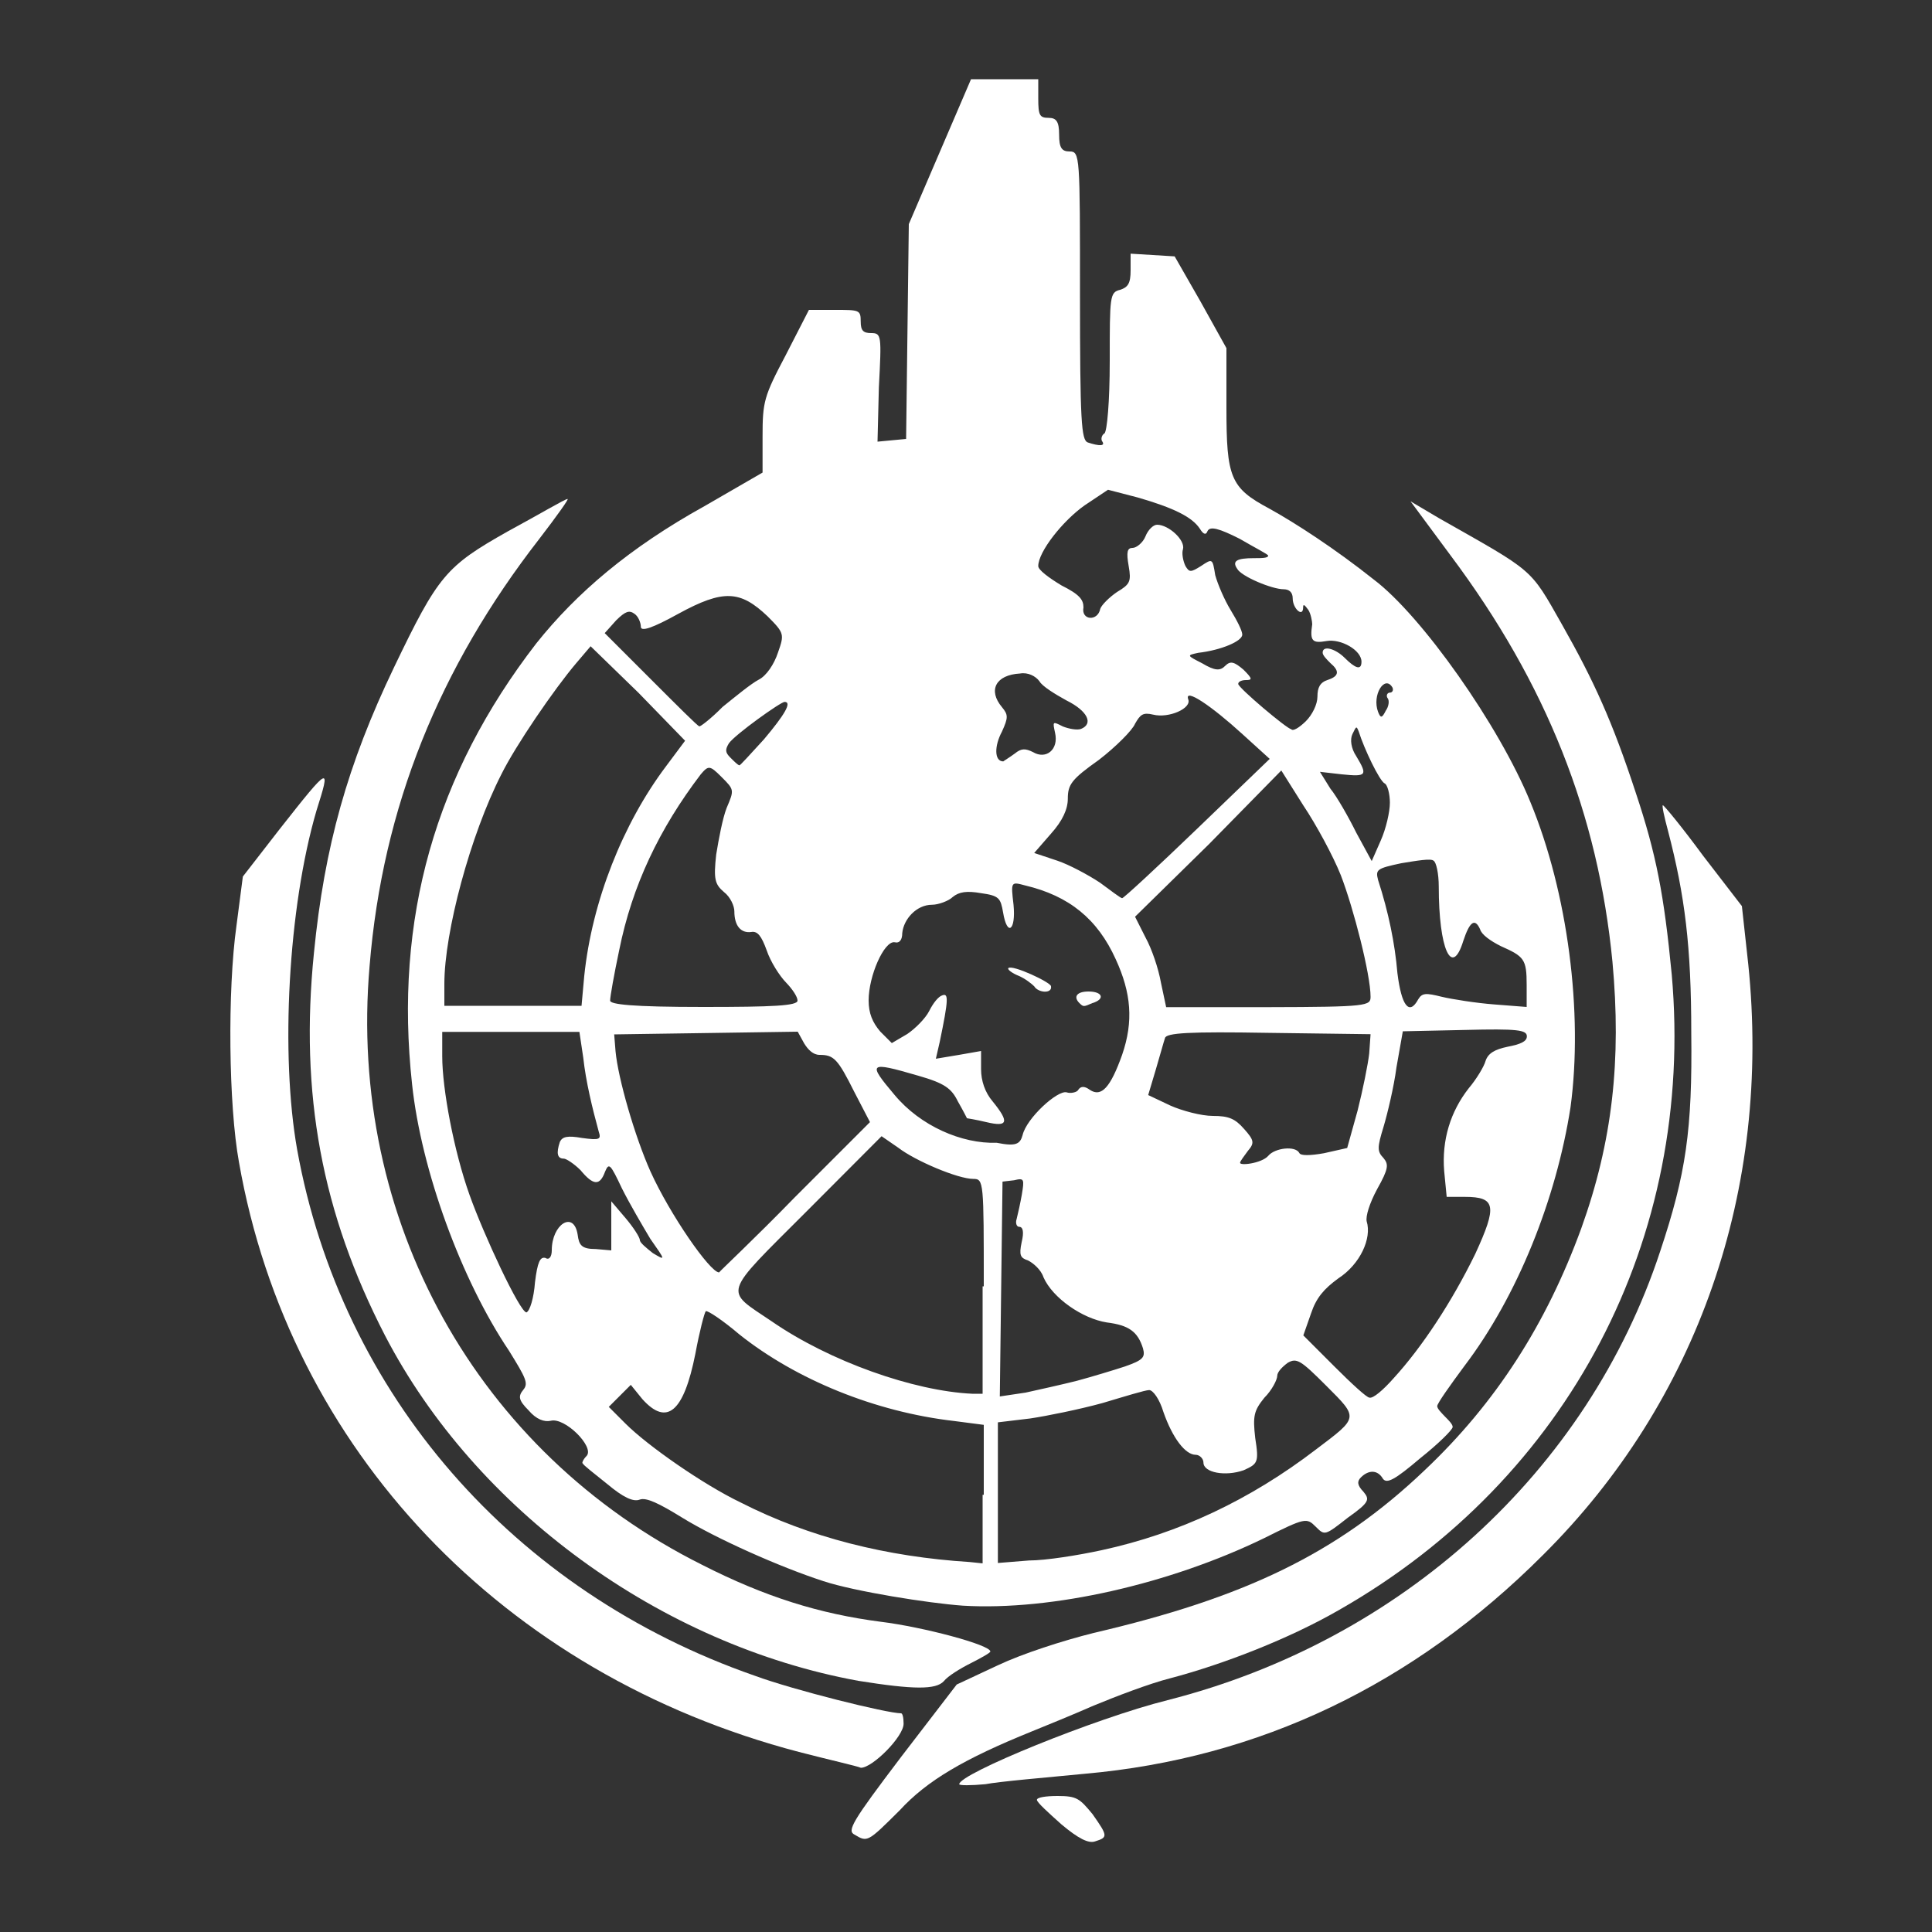 <?xml version="1.0" encoding="utf-8"?>
<!-- Generator: Adobe Illustrator 28.3.0, SVG Export Plug-In . SVG Version: 6.00 Build 0)  -->
<svg version="1.1" id="Layer_1" xmlns="http://www.w3.org/2000/svg" xmlns:xlink="http://www.w3.org/1999/xlink" x="0px" y="0px"
	 viewBox="0 0 1000 1000" style="enable-background:new 0 0 1000 1000;" xml:space="preserve">
<rect x="0" y="0" width="1000" height="1000" fill="#333333" stroke="none"/>
<style type="text/css">
	.st0{fill:#FFFFFF;}
</style>
<g>
	<path class="st0" d="M549.4,944.3c-6.7-6-12.7-11.4-12.7-12.7s4.7-2,10.7-2c10,0,11.4,1.3,18.1,9.4c8,11.4,8,12,1.3,14.1
		C563.4,954.3,558.1,951.6,549.4,944.3L549.4,944.3z"/>
	<path class="st0" d="M442.3,949.6c-4-2-1.3-6.7,24.1-40.2l28.8-37.5l21.4-10c12.7-6,33.5-12.7,49.5-16.7
		c77.6-18.1,125.8-40.8,171.4-84.3c36.8-34.8,62.9-75.6,81-125.2c16.1-44.8,20.8-87,16.1-137.9c-7.4-76.3-34.1-143.9-83.7-210.2
		l-20.8-28.1l14.7,8.7c49.5,28.1,46.9,25.4,63.6,54.9c16.7,29.5,26.1,50.2,38.2,87c10.7,32.1,14.7,52.9,18.7,94.4
		c12,136.5-53.5,261.1-172,328.7c-25.4,14.7-59.6,28.1-87.7,35.5c-10.7,2.7-28.1,9.4-39.5,14.1c-10.7,4.7-25.4,10.7-32.1,13.4
		c-34.8,14.1-54.2,25.4-68.3,40.8C449,953.6,449,953.6,442.3,949.6L442.3,949.6z"/>
	<path class="st0" d="M496.5,923.5c0-5.4,70.3-34.1,107.8-43.5c121.2-30.8,217.5-118.5,255-232.3c13.4-40.2,16.7-62.9,16.1-113.1
		c0-44.8-3.3-71-12-104.4c-2-7.4-3.3-13.4-2.7-13.4s10,11.4,20.8,26.1l20.1,26.1l3.3,30.1c12,116.5-26.1,226.2-106.4,305.9
		c-66.9,66.9-146.6,105.1-237,113.1c-20.8,2-44.2,4-51.5,5.4C502.5,924.2,496.5,924.2,496.5,923.5z"/>
	<path class="st0" d="M413.5,906.8c-153.3-40.2-263.7-156.6-289.8-305.2c-5.4-29.5-6-89-1.3-122.5l3.3-25.4l18.7-24.1
		c26.8-34.1,26.8-33.5,19.4-10c-14.7,50.2-18.7,126.5-10,175.4c22.8,126.5,111.8,228.9,237,272.4c20.1,7.4,68.3,19.4,75.6,19.4
		c0.7,0,1.3,2,1.3,5.4c0,6.7-16.1,22.8-22.1,22.8C443.6,914.1,428.9,910.8,413.5,906.8L413.5,906.8z"/>
	<path class="st0" d="M444.3,870c-102.4-18.7-198.1-88.4-245-178.7c-32.8-63.6-44.2-125.2-36.8-198.1c5.4-54.9,17.4-97.7,41.5-147.9
		c22.8-47.5,26.8-52.2,58.9-70.3c16.1-8.7,29.5-16.7,30.8-16.7c1.3-0.7-5.4,8.7-14.7,20.8c-51.5,66.3-81,138.6-87.7,220.9
		c-11.4,131.2,55.6,251.7,172,309.9c32.8,16.7,60.9,25.4,92.4,29.5c22.1,2.7,56.9,12,56.9,15.4c0,0.7-4.7,3.3-10,6
		c-5.4,2.7-12,6.7-14.1,9.4C484.4,874.6,473.1,874.6,444.3,870L444.3,870z"/>
	<path class="st0" d="M498.5,831.1c-18.1-1.3-56.2-7.4-72.3-12.7c-22.8-7.4-55.6-22.1-73-32.8c-12-7.4-18.7-10.7-22.1-9.4
		s-8.7-1.3-16.7-8c-6.7-5.4-12.7-10-12.7-10.7c-0.7,0,0-2,2-4c4-4.7-11.4-20.1-18.7-18.1c-3.3,0.7-7.4-0.7-11.4-5.4
		c-5.4-5.4-5.4-7.4-2.7-10.7c2.7-3.3,1.3-6-7.4-20.1c-24.8-36.8-45.5-93.7-50.2-137.9c-9.4-85.7,12-160.6,64.3-228.3
		c20.8-26.1,48.2-49.5,87-71l30.1-17.4V226c0-18.1,0.7-20.8,12-42.2l12-23.4h13.4c12.7,0,13.4,0,13.4,6c0,4.7,1.3,6,5.4,6
		c5.4,0,5.4,1.3,4,28.1l-0.7,28.1l7.4-0.7l7.4-0.7l0.7-55.6l0.7-55.6l16.1-37.5l16.1-37.5h17.4h17.4v10c0,8.7,0.7,10,5.4,10
		c4,0,5.4,2,5.4,8.7s1.3,8.7,5.4,8.7c5.4,0,5.4,2,5.4,74.3c0,65.6,0.7,75,4,76.3c6,2,9.4,2,7.4-0.7c-0.7-1.3,0-3.3,1.3-4
		c1.3-1.3,2.7-16.1,2.7-37.5c0-33.5,0-35.5,5.4-36.8c4-1.3,5.4-3.3,5.4-10v-8.7l11.4,0.7l11.4,0.7l13.4,23.4l13.4,24.1v30.8
		c0,36.1,2,41.5,22.1,52.2c13.4,7.4,34.1,20.8,54.2,36.8c24.8,18.7,64.9,75.6,81,115.1c19.4,46.9,27.4,109.1,20.8,158
		c-7.4,47.5-27.4,97.7-54.9,133.9c-7.4,10-14.1,19.4-14.1,20.8c0,1.3,2,3.3,4,5.4c2,2,4,4,4,5.4s-7.4,8.7-16.7,16.1
		c-13.4,11.4-17.4,13.4-19.4,10.7c-2.7-4.7-7.4-4.7-11.4-0.7c-2,2-2,4,1.3,7.4c3.3,4,3.3,5.4-8,13.4c-12,9.4-12,9.4-16.7,4.7
		s-5.4-4.7-26.8,6C605.6,819.8,544.7,833.8,498.5,831.1L498.5,831.1z M509.2,773.6v-36.1l-15.4-2c-40.8-4.7-81.7-21.4-111.1-44.8
		c-8.7-7.4-16.7-12.7-17.4-12c-0.7,0.7-3.3,10.7-5.4,22.1c-6,30.1-14.7,37.5-27.4,23.4l-6-7.4l-5.4,5.4l-6,6l8.7,8.7
		c11.4,11.4,40.2,31.5,59.6,40.8c35.5,18.1,75.6,28.1,118.5,30.8l6.7,0.7v-35.5H509.2z M570.1,802.4c40.2-8.7,77-26.1,111.1-52.2
		c22.1-16.7,22.1-16.1,5.4-32.8c-13.4-13.4-15.4-14.7-20.1-12c-2.7,2-5.4,4.7-5.4,6.7s-2.7,7.4-6.7,11.4c-5.4,6.7-6,9.4-4.7,20.8
		c2,12.7,1.3,13.4-6,16.7c-9.4,3.3-20.8,1.3-20.8-4c0-2-2-4-4-4c-5.4,0-12-8.7-16.7-22.1c-2-6.7-5.4-11.4-7.4-11.4
		c-2,0-12.7,3.3-24.1,6.7c-12,3.3-28.8,6.7-37.5,8l-16.7,2v36.1V809l16.1-1.3C541.3,807.7,558.1,805,570.1,802.4L570.1,802.4z
		 M721.4,713.3c14.7-16.1,30.1-39.5,42.2-64.3c11.4-24.8,10.7-29.5-5.4-29.5h-9.4l-1.3-13.4c-1.3-16.1,3.3-30.8,12.7-42.8
		c4-4.7,8-11.4,8.7-14.1c1.3-4,4.7-6,11.4-7.4c6.7-1.3,10-2.7,10-5.4c0-3.3-4.7-4-32.1-3.3l-32.1,0.7l-3.3,18.7
		c-1.3,10-4.7,24.1-6.7,30.8c-3.3,10.7-3.3,12.7,0,16.1c2.7,3.3,2.7,5.4-3.3,16.1c-4,7.4-6,14.1-5.4,16.7
		c2.7,8.7-3.3,22.1-14.7,29.5c-7.4,5.4-11.4,10-14.1,18.1l-4,11.4l16.1,16.1c8.7,8.7,16.7,16.1,18.1,16.1
		C710.7,724,716,719.4,721.4,713.3L721.4,713.3z M509.2,665.8c0-54.2,0-55.6-5.4-55.6c-8,0-30.1-9.4-38.8-16.1l-8.7-6L417.5,627
		c-44.2,44.2-42.8,40.2-18.1,56.9c30.1,20.8,73.6,36.1,103.8,37.5h5.4v-55.6H509.2z M557.4,714.7c7.4-2,18.7-5.4,24.8-7.4
		c9.4-3.3,10.7-4.7,9.4-9.4c-2.7-8.7-7.4-12-18.7-13.4c-12.7-2-28.1-12.7-32.8-23.4c-1.3-4-5.4-7.4-8-8.7c-4-1.3-4.7-2.7-3.3-9.4
		c1.3-5.4,0.7-8-1.3-8c-1.3,0-2-2-1.3-4c0.7-2.7,2-8.7,2.7-12.7c1.3-8,1.3-8.7-4-7.4l-6,0.7l-0.7,55.6l-0.7,55.6l13.4-2
		C537.3,719.4,549.4,716.7,557.4,714.7L557.4,714.7z M276.9,663.8c1.3-10.7,2.7-13.4,5.4-12.7c2,1.3,3.3-0.7,3.3-4
		c0-13.4,11.4-20.8,13.4-8c0.7,5.4,2,7.4,9.4,7.4l8,0.7v-12.7v-12.7l7.4,8.7c4,4.7,7.4,10,7.4,11.4c0,1.3,3.3,4,6.7,6.7
		c6.7,4,6.7,4-1.3-7.4c-4-6.7-10.7-18.1-14.7-26.1c-6-12.7-6.7-13.4-8.7-8.7c-2.7,7.4-6,7.4-12.7-0.7c-3.3-3.3-7.4-6-8.7-6
		c-3.3,0-4-2.7-2-8.7c1.3-2.7,4-3.3,11.4-2c9.4,1.3,10,0.7,8.7-3.3c-3.3-12-6.7-26.1-8-38.2l-2-13.4h-35.5h-35.5v12.7
		c0,16.7,6,48.9,14.1,71.6c7.4,20.8,26.1,60.9,29.5,60.9C274.3,678.5,276.3,671.8,276.9,663.8L276.9,663.8z M411.5,619.6l38.8-38.8
		l-8-15.4c-8.7-17.4-10.7-19.4-18.1-19.4c-3.3,0-6-2.7-8-6l-3.3-6l-47.5,0.7l-47.5,0.7l0.7,8.7c1.3,14.1,10,44.2,18.1,62.3
		c10,22.1,30.8,52.2,35.5,52.2C372.7,657.8,390.7,641,411.5,619.6L411.5,619.6z M656.5,598.2c3.3-4,14.1-5.4,16.1-1.3
		c0.7,1.3,5.4,1.3,12.7,0l12-2.7l5.4-19.4c2.7-10.7,5.4-24.1,6-29.5l0.7-10l-52.9-0.7c-40.8-0.7-52.9,0-53.5,2.7
		c-0.7,2-2.7,9.4-4.7,16.1l-4,13.4l11.4,5.4c6,2.7,16.1,5.4,22.1,5.4c8,0,11.4,1.3,16.1,6.7c5.4,6,5.4,7.4,2,11.4c-2,2.7-4,5.4-4,6
		C641.1,603.6,653.1,602.2,656.5,598.2L656.5,598.2z M529.3,587.5c2-8.7,18.1-23.4,22.8-22.1c2,0.7,5.4,0,6-1.3c1.3-2,3.3-2,6,0
		c6,4,10.7-1.3,16.7-18.1c6-17.4,4.7-32.1-3.3-49.5c-9.4-20.8-24.1-32.8-46.9-38.2c-7.4-2-7.4-2-6,10c1.3,13.4-3.3,16.7-5.4,4
		c-1.3-7.4-2-8.7-11.4-10c-7.4-1.3-11.4-0.7-14.7,2c-2,2-7.4,4-10.7,4c-8,0-14.7,7.4-15.4,14.7c0,3.3-1.3,5.4-4,4.7
		c-5.4-0.7-13.4,17.4-13.4,30.1c0,6.7,2,11.4,6,16.1l6,6l8-4.7c4-2.7,9.4-8,11.4-12c2-4,4.7-7.4,6.7-8c3.3-1.3,3.3,2-1.3,24.1
		l-2,8.7l12-2l11.4-2v9.4c0,6,2,12,6,16.7c8.7,10.7,8,13.4-3.3,10.7c-5.4-1.3-10-2-10-2s-2-4-4.7-8.7c-3.3-6.7-6.7-9.4-20.8-13.4
		c-25.4-7.4-26.1-6.7-12,10c13.4,16.1,34.8,25.4,52.9,24.8C525.9,593.5,528,592.2,529.3,587.5z M302.4,505.2
		c4-38.8,20.1-79,42.2-108.4l10-13.4l-24.1-24.8l-24.8-24.1l-7.4,8.7c-11.4,13.4-31.5,42.8-38.8,57.6
		c-16.1,31.5-29.5,81.7-29.5,108.4v11.4h35.5H301L302.4,505.2L302.4,505.2z M412.8,517.9c0-2-2.7-6-6-9.4s-8-10.7-10-16.7
		c-2.7-7.4-4.7-10-8-9.4c-5.4,0.7-8.7-3.3-8.7-10.7c0-2.7-2-7.4-5.4-10c-4.7-4-5.4-6.7-4-19.4c1.3-8,3.3-18.7,5.4-24.1
		c4-9.4,4-9.4-2.7-16.1c-6-6-6.7-6-10.7-1.3c-21.4,28.1-35.5,57.6-42.2,91c-2.7,12.7-4.7,24.1-4.7,26.1c0,2,11.4,3.3,48.2,3.3
		C400.1,521.2,412.8,520.6,412.8,517.9L412.8,517.9z M709.4,515.9c0-11.4-8.7-45.5-15.4-62.9c-4-10-12.7-26.1-19.4-36.1l-11.4-18.1
		l-37.5,38.2l-38.2,37.5l5.4,10.7c3.3,6,6.7,16.1,8,23.4l2.7,12.7h52.9C708,521.2,709.4,520.6,709.4,515.9z M734.1,517.2
		c2-3.3,4-3.3,12-1.3c5.4,1.3,18.1,3.3,27.4,4l16.7,1.3v-11.4c0-13.4-1.3-14.7-13.4-20.1c-5.4-2.7-10-6-10.7-8.7c-2.7-6-5.4-4-8.7,6
		c-6,19.4-12.7,4-12.7-28.1c0-6.7-1.3-12.7-2.7-13.4c-1.3-1.3-8.7,0-16.7,1.3c-12.7,2.7-13.4,3.3-12,8.7c5.4,16.7,8.7,32.8,10,48.2
		C725.4,520.6,729.4,525.9,734.1,517.2L734.1,517.2z M619.7,428.9l37.5-36.1L643.1,380C627,365.3,613,355.9,615,361.9
		c2,4.7-10,10-18.1,8c-5.4-1.3-6.7,0-9.4,4.7c-1.3,3.3-10,12-18.7,18.7c-14.1,10-16.1,12.7-16.1,20.1c0,5.4-2.7,11.4-8.7,18.1
		l-8.7,10l12,4c6,2,16.1,7.4,22.1,11.4c5.4,4,10.7,8,11.4,8C581.5,465,598.9,448.9,619.7,428.9L619.7,428.9z M719.4,415.5
		c0-4.7-1.3-9.4-2.7-10c-2.7-1.3-10.7-18.1-13.4-26.8c-1.3-3.3-1.3-2.7-3.3,1.3c-1.3,2.7-0.7,7.4,2,11.4c6,10,5.4,10.7-7.4,9.4
		l-11.4-1.3l5.4,8.7c3.3,4,9.4,14.7,13.4,22.8l8,14.7l4.7-10.7C717.4,428.9,719.4,420.2,719.4,415.5z M395.4,382.7
		c10.7-12.7,14.7-19.4,10.7-19.4c-2,0-25.4,16.7-28.8,21.4c-2,3.3-2,4.7,0.7,7.4c2,2,4,4,4.7,4C382.7,396.7,388.7,390,395.4,382.7
		L395.4,382.7z M525.3,390c3.3-2.7,5.4-2.7,9.4-0.7c6.7,4,13.4-1.3,11.4-10c-1.3-6-1.3-6,4-3.3c3.3,1.3,7.4,2,9.4,1.3
		c6.7-2.7,3.3-9.4-7.4-14.7c-6-3.3-12.7-7.4-14.1-10c-2-2.7-6-4.7-10-4c-12.7,0.7-16.7,8.7-9.4,17.4c3.3,4,3.3,5.4,0,12.7
		c-4,7.4-4,15.4,0.7,15.4C519.3,394,522.6,392,525.3,390L525.3,390z M675.9,373.3c3.3-3.3,6-8.7,6-12.7c0-4.7,1.3-7.4,5.4-8.7
		c6-2,6-4.7,1.3-8.7c-2-2-4-4-4-5.4c0-4,6.7-2,11.4,2.7c5.4,5.4,8.7,6.7,8.7,2c0-6-10.7-12-18.1-10.7c-7.4,1.3-8.7,0-7.4-8.7
		c0-1.3-0.7-5.4-2-7.4c-2-2.7-2.7-3.3-2.7-1.3c0,5.4-5.4,0.7-5.4-4.7c0-3.3-2-4.7-4.7-4.7c-6,0-22.1-6.7-24.1-10.7
		c-2.7-4,0-5.4,8.7-5.4c4,0,7.4,0,7.4-1.3c0-0.7-6.7-4-14.7-8.7c-10.7-5.4-15.4-6.7-16.7-4c-0.7,2-2,2-4-1.3
		c-4-6-13.4-10.7-32.1-16.1l-15.4-4l-12,8c-11.4,8-24.1,24.1-24.1,31.5c0,2,5.4,6,12,10c9.4,4.7,11.4,7.4,11.4,11.4
		c-1.3,6.7,7.4,7.4,8.7,0.7c0.7-2,4.7-6,8.7-8.7c6.7-4,7.4-5.4,6-13.4c-1.3-7.4-0.7-9.4,2-9.4c2,0,5.4-2.7,6.7-6s4-6,6-6
		c6,0,14.7,8,13.4,12.7c-0.7,2,0,6,1.3,8.7c2,3.3,2.7,3.3,8,0c6-4,6-4,7.4,4.7c1.3,4.7,4.7,12.7,8,18.1c3.3,5.4,6,10.7,6,12.7
		c0,3.3-10.7,8-22.8,9.4c-6,1.3-6,1.3,2,5.4c6.7,4,9.4,4,12,1.3c2.7-2.7,4.7-2,9.4,2c4.7,4.7,4.7,5.4,1.3,5.4c-2,0-4,0.7-4,2
		c0,2,25.4,23.4,27.4,23.4C669.2,378.7,672.5,376.6,675.9,373.3L675.9,373.3z M374,365.9c6.7-5.4,14.7-12,18.7-14.1c4-2,8-8,10-14.1
		c3.3-9.4,3.3-10-5.4-18.7c-14.1-13.4-22.8-14.1-46.2-1.3c-13.4,7.4-19.4,9.4-19.4,6.7c0-2-1.3-5.4-3.3-6.7c-2.7-2-4.7-1.3-9.4,3.3
		l-6,6.7l24.1,24.1c13.4,13.4,24.1,24.1,24.8,24.1C362,376.6,368,372,374,365.9L374,365.9z M718.1,361.2c-0.7-1.3,0-2.7,1.3-2.7
		c1.3,0,2-1.3,1.3-2.7c-4-6.7-10.7,4-7.4,12.7c1.3,3.3,2,3.3,4-0.7C718.7,365.9,719.4,362.6,718.1,361.2z"/>
	<path class="st0" d="M558.7,519.2c-3.3-3.3-1.3-6,4.7-6c7.4,0,8.7,4,2,6C560.8,521.2,560.8,521.2,558.7,519.2L558.7,519.2z"/>
	<path class="st0" d="M535.3,510.5c-1.3-1.3-4.7-4-8-5.4c-3.3-1.3-6-3.3-5.4-4c2-2,22.1,7.4,22.1,9.4
		C544.7,514.5,537.3,513.9,535.3,510.5z"/>
</g>
</svg>
